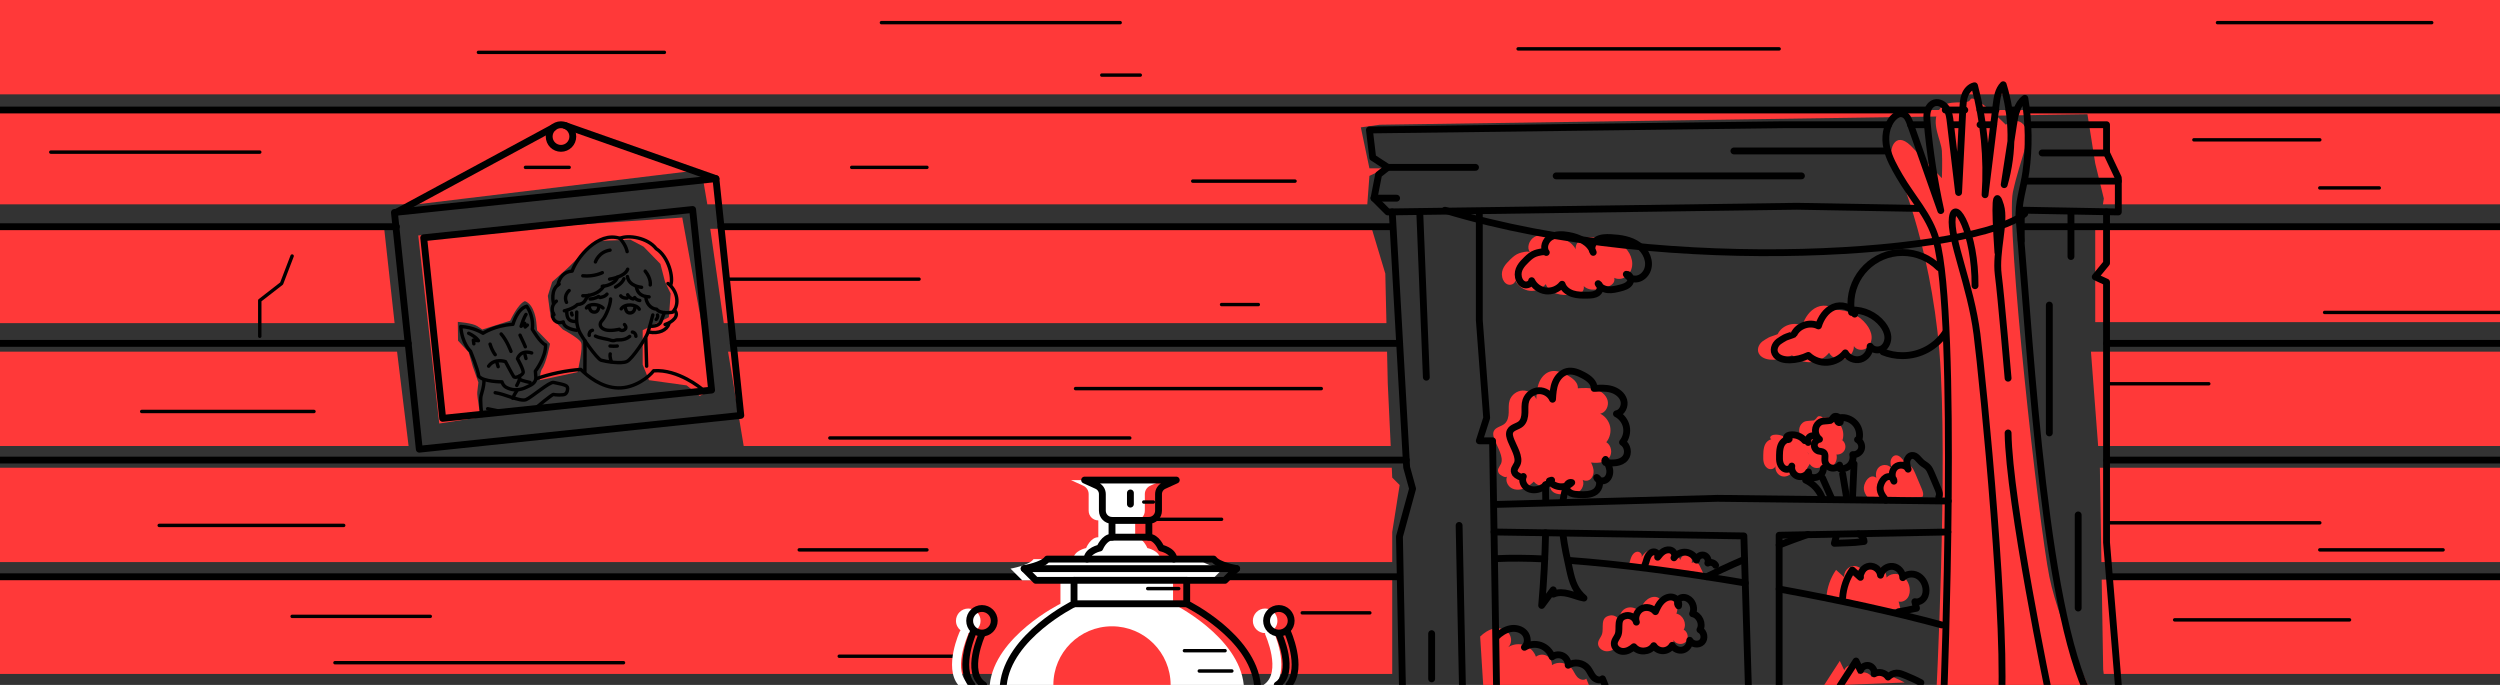 <?xml version="1.0" encoding="UTF-8"?>
<svg id="Layer_1" data-name="Layer 1" xmlns="http://www.w3.org/2000/svg" viewBox="0 0 730 200">
  <rect x="0" y="0" width="730" height="200" fill="#333333" stroke="none"/>
  <rect x="611.81" y="66.74" width="121.04" height="27.32" style="fill: #ff3939;"/>
  <path d="m557.88,42.49c-4.59-4.47-6.37,1.46-5.35,3.41,1.02,1.95,11.15,24.63,13.78,56.79,2.63,32.16-1.01,102.05-1.01,102.05l48.4,4.4s-12.25-25.75-15.29-40.74c-3.04-14.99-12.78-102.4-10.64-112.36,2.14-9.96,5.72-16.1,3.45-19.24s-5.52-.38-5.52-.38c0,0-9.38-9.38-10.34-7.37s-6.68-.75-9.18,3.07.66,8.8.85,11.96,0,7.95,0,7.95l-9.14-9.54Z" style="fill: #ff3939;"/>
  <g>
    <path d="m436.46,128.52c-.33-.86-.66-1.84-.25-2.67.57-1.16,2.18-1.29,3.15-2.13.9-.78,1.15-2.08,1.18-3.27s-.1-2.42.28-3.56c.53-1.59,2.09-2.78,3.77-2.85s3.34.96,4.01,2.5c.1-1.65.21-3.33.82-4.85.62-1.53,1.84-2.91,3.45-3.27,1.62-.36,3.27.34,4.73,1.12,1.55.82,3.24,2.09,3.14,3.84,1.68-.1,3.41-.2,5.03.26s3.16,1.59,3.63,3.21c.47,1.62-.48,3.65-2.14,3.94,1.45.73,2.55,2.15,2.89,3.74s-.08,3.33-1.11,4.59c1.5.92,1.9,3.23.8,4.59-1.3,1.61-3.74,1.54-5.8,1.31-.26-.23-.24-.7.03-.91.53.95,1.07,1.93,1.22,3.01.15,1.08-.16,2.29-1.05,2.92s-2.37.37-2.75-.65c1.39.88.95,3.21-.39,4.15s-3.12.91-4.76.84c-.79-.03-1.6-.07-2.32-.4s-1.34-1-1.35-1.79.78-1.56,1.54-1.32c-1.71,1.84-5.12,1.58-6.53-.5.22-.07.44-.14.65-.2-.93.96-1.94,1.87-3.16,2.4s-2.7.62-3.85-.06-1.81-2.21-1.25-3.42c-.33.71-2.1-.43-2.33-.77-.83-1.2.08-1.88.54-2.89.88-1.92-1.07-4.94-1.82-6.89Z" style="fill: #ff3939;"/>
    <path d="m470.12,179.71c1.28-.23,2.68.65,2.96,1.92-.52-1.43.15-3.18,1.47-3.91s3.16-.36,4.1.84c.48-1.07.98-2.16,1.79-3.01s1.99-1.44,3.15-1.23,2.12,1.43,1.81,2.56c-.62-.67-.26-1.88.56-2.29s1.84-.14,2.55.43c1.2.96,1.62,2.76.99,4.16,1.96.39,3.13,2.94,2.14,4.69,1.25.63,1.57,2.56.6,3.56-.98,1-2.92.72-3.57-.51.09,1.24-.77,2.48-1.96,2.82s-2.58-.25-3.16-1.34c-.54.94-1.59,1.56-2.67,1.58s-2.16-.56-2.73-1.48c-1.19,1.94-4.41,2.11-5.81.31-.92.82-2.11,1.46-3.34,1.36-1.04-.08-2.16-.86-2.35-1.94-.2-1.16.76-1.98,1.11-2.99.67-1.95-.72-4.97,2.37-5.52Z" style="fill: #ff3939;"/>
    <path d="m475.58,164.89c.34-.73.47-1.55.79-2.29s.94-1.45,1.75-1.5,1.6.89,1.17,1.57c.5-.66,1.03-1.32,1.75-1.75s1.64-.58,2.37-.19,1.12,1.42.65,2.11c.76-1.12,2.16-1.77,3.5-1.63s2.58,1.06,3.09,2.31c.12-.97,1.2-1.7,2.14-1.45s1.52,1.42,1.15,2.32c.76-.44,1.86-.13,2.28.65l1.33,2.74-21.97-2.89Z" style="fill: #ff3939;"/>
    <path d="m533.31,174.46c.19-2.87,1.17-5.69,2.82-8.05l2.38,2.14c-.18-1.54,1.06-3.11,2.61-3.27s3.1,1.09,3.25,2.64c.34-1.57,1.97-2.75,3.57-2.57s2.94,1.68,2.93,3.29c1.03-1.13,2.85-1.35,4.22-.67s2.27,2.12,2.51,3.63c.16,1.01.03,2.1-.55,2.94s-1.66,1.37-2.65,1.11c.16.64.31,1.28.47,1.92-1.75.35-3.5.71-5.25,1.06" style="fill: #ff3939;"/>
    <path d="m545.9,146.04c-1.35-1.83-2.23-3.12-1.24-5.17.37-.78.98-1.53,1.83-1.72s1.87.46,1.79,1.32c-.76-1.27-.69-3.07.39-4.07s3.14-.78,3.75.56c-.24-.77-.48-1.57-.36-2.36s.71-1.58,1.51-1.65c1.19-.1,1.9,1.24,2.79,2.03.54.48,1.23.79,1.75,1.31.53.53.83,1.24,1.13,1.93.63,1.49,1.26,2.98,1.89,4.46.33.77.65,1.66.25,2.4" style="fill: #ff3939;"/>
    <path d="m525.98,123.85c-1.03,1.28-.76,3.4.56,4.38-.79.1-1.46.81-1.52,1.6s.48,1.6,1.24,1.83c.5.15,1.1.09,1.5.44.6.52.31,1.48.35,2.27.05.97.74,1.88,1.67,2.18s2.02-.02,2.63-.78c.03.35.06.7.09,1.04,1.08.16,2.23-.24,2.97-1.05s1.04-1.99.78-3.05c1.07.13,2.18-.58,2.51-1.61s-.16-2.25-1.11-2.77c.12.06.24.11.36.17.48-1.52.2-3.27-.75-4.55s-2.53-2.08-4.12-2.07c-.52,0-1.12.14-1.34.62s.41,1.14.78.78c.28-.83-.49-1.83-1.37-1.76-.71.05-.68.62-1.12.92-.7.48-.02.24-1.01.37-1.2.15-2.19-.07-3.08,1.03Z" style="fill: #ff3939;"/>
    <path d="m522.25,128.62c-1.01-1.24-2.68-1.89-4.26-1.66-.45.07-.95.26-1.08.7s.54.91.78.53c-.58.04-1.15.28-1.59.67-1.08.96-1.2,2.59-1.23,4.04-.02.78-.04,1.58.19,2.33s.75,1.46,1.49,1.7,1.7-.13,1.91-.88c-.24,1.22.52,2.56,1.69,2.97s2.61-.16,3.18-1.26c.06.44.12.88.18,1.31.84.48,1.94.48,2.79,0s1.4-1.43,1.4-2.4l1.46-2.32-1.93-3.39-1.55-3.99-3.45,1.66" style="fill: #ff3939;"/>
    <path d="m523.25,129.16c-.25-.63.02-1.42.61-1.76s1.41-.19,1.84.33" style="fill: #ff3939;"/>
    <path d="m532.55,200.2c1.56-2.41,3.11-4.81,4.67-7.22.44.92.88,1.83,1.32,2.75.29-1.01,1.45-1.68,2.47-1.42s1.73,1.39,1.51,2.42c1.3-.82,3.23-.38,4.05.93.66-.66,1.54-1.13,2.47-1.16.84-.03,1.65.31,2.43.63,1.59.67,3.18,1.34,4.69,2.17" style="fill: #ff3939;"/>
    <path d="m463.98,200.08c-.26-.64-.52-1.27-.78-1.91-.76.67-2,.23-2.67-.52s-1.01-1.75-1.64-2.54c-1.32-1.65-3.95-2.07-5.72-.9.06-1.1-.57-2.22-1.55-2.73s-2.25-.4-3.13.28c-.54-1.55-1.82-2.82-3.37-3.36s-3.34-.32-4.72.57c1.15-1.04,1.07-3.03.05-4.2s-2.75-1.53-4.27-1.21-2.85,1.24-3.97,2.31l.88,14.13,30.91.08Z" style="fill: #ff3939;"/>
    <path d="m438.63,80.91c.2.93.76,1.84,1.66,2.16s2.07-.21,2.2-1.15c.76,1.61,2.39,2.78,4.16,2.99s3.62-.55,4.73-1.95c.44,1.37,1.72,2.34,3.09,2.78s2.84.43,4.28.41c1.05-.01,2.19-.05,3.02-.69s1.04-2.14.13-2.67c.51,1.06,1.71,1.66,2.88,1.77s2.35-.18,3.49-.47c1.08-.27,2.26-.61,2.88-1.54s.1-2.56-1.02-2.5c.65,1.08,2.05,1.59,3.28,1.33s2.26-1.2,2.78-2.34c1.18-2.58-.22-5.78-2.52-7.45-2.3-1.67-5.25-2.11-8.09-2.25-1.41-.07-2.91-.05-4.1.7s-1.86,2.49-1.01,3.62c-.92-2.96-4.24-4.44-7.3-4.97-1.73-.3-3.62-.38-5.14.51-1.51.9-2.34,3.1-1.26,4.49-.42-.55-2.65.07-3.15.25-1.05.38-1.77,1.01-2.55,1.76-1.47,1.42-2.9,2.98-2.43,5.21Z" style="fill: #ff3939;"/>
    <path d="m513.87,103.67c.94,1.11,2.54,1.41,4,1.38,1.87-.04,3.73-.49,5.41-1.31,1.47,1.4,3.54,2.15,5.57,2.01s3.98-1.16,5.24-2.75c.82,1.5,2.73,2.32,4.38,1.88s2.9-2.09,2.87-3.81c.71,1.14,2.42,1.38,3.56.68,1.14-.7,1.7-2.13,1.61-3.47s-.74-2.58-1.57-3.63c-2.12-2.67-5.52-4.25-8.92-4.16.27.4.54.79.81,1.19-.97-2.21-3.99-2.98-6.2-2.03s-3.67,3.18-4.38,5.48c-2.5-1.31-5.97-.13-7.16,2.43-.04.08-2.29.79-2.58.96-.58.35-1.35.75-1.88,1.17-1.19.92-1.85,2.67-.75,3.98Z" style="fill: #ff3939;"/>
    <path d="m122.13,68.78l6.13,54.89,12.09-1.85s-1.12-6.19-.99-7.28.33-2.88.33-2.88l-1.67-4.75-1.16-4.06-3.12-3.39-.06-5.47s4.34.31,5.74,1.27l1.4.96,8.15-2.57s2.29-5.01,4.32-5.72c2.86.99,3.31,6.06,3.31,6.06l.24,2.48,3.77,3.91s-1.02,5.55-2.43,7.49c-.57,1.3-.57,3.15-.57,3.15l11.04-2.36s1.72-7.33,1.02-8.67c-.7-1.34-5.3-3.77-5.3-3.77l-3.57-3.59-.83-6.26,1.27-4.06,4.51-4.03,8.11-7.91,10.23-.38,3.84,2.04,4.91,5.04,1.36,5.24,1.64,3.41-.53,6.9-7.64,3.8v10.05l1.84,4.54,10.99,1.52,3.83,3.08,4.02-2.17-9.13-49.92-77.11,5.23Z" style="fill: #ff3939;"/>
    <rect x="-11.66" width="744.51" height="27.55" style="fill: #ff3939;"/>
    <g>
      <polygon points="613.15 136.58 613.17 136.9 613.61 164.13 732.85 164.13 732.85 136.58 613.15 136.58" style="fill: #ff3939;"/>
      <polygon points="406.53 155.34 408.7 141.63 406.53 139.46 406.4 136.58 -11.66 136.58 -11.66 164.13 406.53 164.13 406.53 155.34" style="fill: #ff3939;"/>
    </g>
    <polygon points="610.56 102.69 612.66 130.24 732.85 130.24 732.85 102.69 610.56 102.69" style="fill: #ff3939;"/>
    <g>
      <rect x="-11.66" y="169.24" width="418.19" height="27.55" style="fill: #ff3939;"/>
      <polygon points="613.7 169.24 614.13 195.55 614.29 196.79 732.85 196.79 732.85 169.24 613.7 169.24" style="fill: #ff3939;"/>
    </g>
    <polygon points="-11.66 32.12 -11.66 59.67 121.72 59.67 204.82 49.6 206.54 59.67 399.25 59.67 399.87 51.36 404.51 49.16 399.87 49.16 397.36 37.19 402.91 36.42 609.53 33.36 611.81 47.72 614.32 57.98 614.05 59.67 732.85 59.67 732.85 32.12 -11.66 32.12" style="fill: #ff3939;"/>
    <g>
      <polygon points="112.19 66.81 -11.66 66.81 -11.66 94.36 115.22 94.36 112.19 66.81" style="fill: #ff3939;"/>
      <polygon points="400.57 66.81 207.4 66.81 211.34 94.36 404.84 94.36 404.51 79.89 400.57 66.81" style="fill: #ff3939;"/>
    </g>
    <g>
      <polygon points="217.16 130.24 406.09 130.24 405.23 112.06 405.02 102.69 212.59 102.69 217.16 130.24" style="fill: #ff3939;"/>
      <polygon points="115.94 102.69 -11.66 102.69 -11.66 130.24 119.31 130.24 115.94 102.69" style="fill: #ff3939;"/>
    </g>
    <polyline points="551.48 36.42 520.85 36.42 399.87 37.95 400.83 46 405.23 48.87 402.55 50.98 401.21 57.87 405.23 61.89 524.68 60.23 560.19 60.86" style="fill: none; stroke: #000; stroke-linecap: round; stroke-linejoin: round; stroke-width: 2px;"/>
    <line x1="562.36" y1="36.42" x2="557.88" y2="36.42" style="fill: none; stroke: #000; stroke-linecap: round; stroke-linejoin: round; stroke-width: 2px;"/>
    <line x1="572.45" y1="36.42" x2="570" y2="36.42" style="fill: none; stroke: #000; stroke-linecap: round; stroke-linejoin: round; stroke-width: 2px;"/>
    <line x1="582.16" y1="36.42" x2="578.17" y2="36.42" style="fill: none; stroke: #000; stroke-linecap: round; stroke-linejoin: round; stroke-width: 2px;"/>
    <polyline points="589.81 61.36 618.55 61.89 618.55 51.93 615.11 44.66 615.11 36.42 592.11 36.42" style="fill: none; stroke: #000; stroke-linecap: round; stroke-linejoin: round; stroke-width: 2px;"/>
    <line x1="405.23" y1="48.87" x2="430.85" y2="48.87" style="fill: none; stroke: #000; stroke-linecap: round; stroke-linejoin: round; stroke-width: 2px;"/>
    <line x1="401.21" y1="57.87" x2="407.81" y2="57.87" style="fill: none; stroke: #000; stroke-linecap: round; stroke-linejoin: round; stroke-width: 2px;"/>
    <line x1="454.4" y1="51.36" x2="526.02" y2="51.36" style="fill: none; stroke: #000; stroke-linecap: round; stroke-linejoin: round; stroke-width: 2px;"/>
    <line x1="506.3" y1="44.08" x2="551.17" y2="44.08" style="fill: none; stroke: #000; stroke-linecap: round; stroke-linejoin: round; stroke-width: 2px;"/>
    <line x1="615.11" y1="44.66" x2="596.3" y2="44.66" style="fill: none; stroke: #000; stroke-linecap: round; stroke-linejoin: round; stroke-width: 2px;"/>
    <line x1="618.55" y1="52.89" x2="591.21" y2="52.89" style="fill: none; stroke: #000; stroke-linecap: round; stroke-linejoin: round; stroke-width: 2px;"/>
    <polyline points="406.53 61.89 410.74 136.44 412.47 142.7 408.64 156.68 409.5 200" style="fill: none; stroke: #000; stroke-linecap: round; stroke-linejoin: round; stroke-width: 2px;"/>
    <polyline points="431.96 61.89 431.96 93.49 434.11 122.02 431.96 128.72 435.83 128.72 436.98 200" style="fill: none; stroke: #000; stroke-linecap: round; stroke-linejoin: round; stroke-width: 2px;"/>
    <line x1="590.21" y1="61.39" x2="590.21" y2="70.32" style="fill: none; stroke: #000; stroke-linecap: round; stroke-linejoin: round; stroke-width: 2px;"/>
    <polyline points="615.11 61.89 615.11 76.83 611.81 80.85 615.11 82.38 615.11 158.4 618.55 200" style="fill: none; stroke: #000; stroke-linecap: round; stroke-linejoin: round; stroke-width: 2px;"/>
    <line x1="414.57" y1="61.89" x2="416.49" y2="110.15" style="fill: none; stroke: #000; stroke-linecap: round; stroke-linejoin: round; stroke-width: 2px;"/>
    <line x1="427.02" y1="200" x2="426.06" y2="153.42" style="fill: none; stroke: #000; stroke-linecap: round; stroke-linejoin: round; stroke-width: 2px;"/>
    <line x1="418.04" y1="198.23" x2="418.04" y2="185.02" style="fill: none; stroke: #000; stroke-linecap: round; stroke-linejoin: round; stroke-width: 2px;"/>
    <line x1="598.4" y1="89.08" x2="598.4" y2="126.42" style="fill: none; stroke: #000; stroke-linecap: round; stroke-linejoin: round; stroke-width: 2px;"/>
    <line x1="604.72" y1="61.89" x2="604.72" y2="74.91" style="fill: none; stroke: #000; stroke-linecap: round; stroke-linejoin: round; stroke-width: 2px;"/>
    <line x1="606.83" y1="150.36" x2="606.83" y2="177.55" style="fill: none; stroke: #000; stroke-linecap: round; stroke-linejoin: round; stroke-width: 2px;"/>
    <polyline points="568.88 146.3 501.51 145.51 436.98 147.29" style="fill: none; stroke: #000; stroke-linecap: round; stroke-linejoin: round; stroke-width: 2px;"/>
    <polyline points="436.26 155.34 509.21 156.49 510.51 200" style="fill: none; stroke: #000; stroke-linecap: round; stroke-linejoin: round; stroke-width: 2px;"/>
    <polyline points="519.51 200 519.51 156.29 568.78 155.34" style="fill: none; stroke: #000; stroke-linecap: round; stroke-linejoin: round; stroke-width: 2px;"/>
    <path d="m568.02,97.19c-2.71,4.02-7.3,6.66-12.51,6.66-2,0-3.92-.39-5.66-1.1" style="fill: none; stroke: #000; stroke-linecap: round; stroke-linejoin: round; stroke-width: 2px;"/>
    <path d="m540.65,91.23c-.13-.79-.2-1.61-.2-2.44,0-8.32,6.74-15.06,15.06-15.06,4.16,0,7.93,1.69,10.65,4.41" style="fill: none; stroke: #000; stroke-linecap: round; stroke-linejoin: round; stroke-width: 2px;"/>
    <path d="m441.2,128.56c-.33-.86-.66-1.84-.25-2.67.57-1.16,2.18-1.29,3.15-2.13.9-.78,1.15-2.08,1.18-3.27s-.1-2.42.28-3.56c.53-1.59,2.09-2.78,3.77-2.85s3.34.96,4.01,2.5c.1-1.65.21-3.33.82-4.85s1.84-2.91,3.45-3.27c1.62-.36,3.27.34,4.73,1.12,1.55.82,3.24,2.09,3.14,3.84,1.68-.1,3.41-.2,5.03.26s3.16,1.59,3.63,3.21c.47,1.62-.48,3.65-2.14,3.94,1.45.73,2.55,2.15,2.89,3.74s-.08,3.33-1.11,4.59c1.5.92,1.9,3.23.8,4.59-1.3,1.61-3.74,1.54-5.8,1.31-.26-.23-.24-.7.03-.91.53.95,1.07,1.93,1.22,3.01s-.16,2.29-1.05,2.92-2.37.37-2.75-.65c1.39.88.95,3.21-.39,4.15s-3.12.91-4.76.84c-.79-.03-1.6-.07-2.32-.4s-1.34-1-1.35-1.79.78-1.56,1.54-1.32c-1.71,1.84-5.12,1.58-6.53-.5.22-.07.44-.14.65-.2-.93.96-1.94,1.87-3.16,2.4s-2.7.62-3.85-.06c-1.15-.67-1.81-2.21-1.25-3.42-.33.71-2.1-.43-2.33-.77-.83-1.2.08-1.88.54-2.89.88-1.92-1.07-4.94-1.82-6.89Z" style="fill: none; stroke: #000; stroke-linecap: round; stroke-linejoin: round; stroke-width: 2px;"/>
    <path d="m456.3,146.75c.18-1.35.46-2.69.87-4.01" style="fill: none; stroke: #000; stroke-linecap: round; stroke-linejoin: round; stroke-width: 2px;"/>
    <path d="m451.31,155.58c-.14,7.08-.53,14.16-1.14,21.21,1.12-1.52,2.24-3.04,3.36-4.56l.04,1.26c1.4-.64,3.03-.49,4.52-.11s2.92,1,4.43,1.26c-1.1-.93-2.02-2.09-2.66-3.38-.79-1.57-1.18-3.29-1.56-5-.75-3.36-1.5-6.79-1.92-10.22" style="fill: none; stroke: #000; stroke-linecap: round; stroke-linejoin: round; stroke-width: 2px;"/>
    <path d="m451.28,141.53c.04,1.62.06,3.25.08,4.87" style="fill: none; stroke: #000; stroke-linecap: round; stroke-linejoin: round; stroke-width: 2px;"/>
    <path d="m519.51,171.99c17.42,3.19,34.21,6.89,47.46,10.49" style="fill: none; stroke: #000; stroke-linecap: round; stroke-linejoin: round; stroke-width: 2px;"/>
    <path d="m458,163.63c15.13,1.09,33.42,3.52,51.62,6.61" style="fill: none; stroke: #000; stroke-linecap: round; stroke-linejoin: round; stroke-width: 2px;"/>
    <path d="m436.98,163.12c4.06-.2,8.82-.16,14.08.09" style="fill: none; stroke: #000; stroke-linecap: round; stroke-linejoin: round; stroke-width: 2px;"/>
    <path d="m519.51,159.16c2.65-1.03,5.46-2.08,8.4-3.12" style="fill: none; stroke: #000; stroke-linecap: round; stroke-linejoin: round; stroke-width: 2px;"/>
    <path d="m498.34,168.41c2.1-1.06,5.96-2.9,11.08-5.11" style="fill: none; stroke: #000; stroke-linecap: round; stroke-linejoin: round; stroke-width: 2px;"/>
    <path d="m474.86,179.75c1.28-.23,2.68.65,2.96,1.92-.52-1.43.15-3.18,1.47-3.91s3.16-.36,4.1.84c.48-1.07.98-2.16,1.79-3.01s1.99-1.44,3.15-1.23,2.12,1.43,1.81,2.56c-.62-.67-.26-1.88.56-2.29s1.84-.14,2.55.43c1.2.96,1.62,2.76.99,4.16,1.96.39,3.13,2.94,2.14,4.69,1.25.63,1.57,2.56.6,3.56-.98,1-2.92.72-3.57-.51.09,1.24-.77,2.48-1.96,2.82s-2.58-.25-3.16-1.34c-.54.94-1.59,1.56-2.67,1.58s-2.16-.56-2.73-1.48c-1.19,1.94-4.41,2.11-5.81.31-.92.82-2.11,1.46-3.34,1.36-1.04-.08-2.16-.86-2.35-1.94-.2-1.16.76-1.98,1.11-2.99.67-1.95-.72-4.97,2.37-5.52Z" style="fill: none; stroke: #000; stroke-linecap: round; stroke-linejoin: round; stroke-width: 2px;"/>
    <path d="m480.32,164.93c.34-.73.47-1.55.79-2.29s.94-1.45,1.75-1.5,1.6.89,1.17,1.57c.5-.66,1.03-1.32,1.75-1.75s1.64-.58,2.37-.19,1.12,1.42.65,2.11c.76-1.12,2.16-1.77,3.5-1.63s2.58,1.06,3.09,2.31c.12-.97,1.2-1.7,2.14-1.45s1.52,1.42,1.15,2.32c.76-.44,1.86-.13,2.28.65" style="fill: none; stroke: #000; stroke-linecap: round; stroke-linejoin: round; stroke-width: 2px;"/>
    <path d="m538.05,174.5c.19-2.87,1.17-5.69,2.82-8.05l2.38,2.14c-.18-1.54,1.06-3.11,2.61-3.27s3.1,1.09,3.25,2.64c.34-1.57,1.97-2.75,3.57-2.57s2.94,1.68,2.93,3.29c1.03-1.13,2.85-1.35,4.22-.67s2.27,2.12,2.51,3.63c.16,1.01.03,2.1-.55,2.94s-1.66,1.37-2.65,1.11c.16.64.31,1.28.47,1.92-1.75.35-3.5.71-5.25,1.06" style="fill: none; stroke: #000; stroke-linecap: round; stroke-linejoin: round; stroke-width: 2px;"/>
    <path d="m550.65,146.08c-1.35-1.83-2.23-3.12-1.24-5.17.37-.78.98-1.53,1.83-1.72s1.87.46,1.79,1.32c-.76-1.27-.69-3.07.39-4.07s3.14-.78,3.75.56c-.24-.77-.48-1.57-.36-2.36s.71-1.58,1.51-1.65c1.19-.1,1.9,1.24,2.79,2.03.54.48,1.23.79,1.75,1.31.53.53.83,1.24,1.13,1.93.63,1.49,1.26,2.98,1.89,4.46.33.77.65,1.66.25,2.4" style="fill: none; stroke: #000; stroke-linecap: round; stroke-linejoin: round; stroke-width: 2px;"/>
    <path d="m530.73,123.89c-1.03,1.28-.76,3.4.56,4.38-.79.1-1.46.81-1.52,1.6s.48,1.6,1.24,1.83c.5.15,1.1.09,1.5.44.6.52.31,1.48.35,2.27.05.97.74,1.88,1.67,2.18s2.02-.02,2.63-.78c.03.35.06.7.09,1.04,1.08.16,2.23-.24,2.97-1.05.74-.81,1.04-1.99.78-3.05,1.07.13,2.18-.58,2.51-1.61s-.16-2.25-1.11-2.77c.12.06.24.11.36.17.48-1.52.2-3.27-.75-4.55s-2.53-2.08-4.12-2.07c-.52,0-1.12.14-1.34.62s.41,1.14.78.78c.28-.83-.49-1.83-1.37-1.76-.71.05-.68.62-1.12.92-.7.48-.02.24-1.01.37-1.2.15-2.19-.07-3.08,1.03Z" style="fill: none; stroke: #000; stroke-linecap: round; stroke-linejoin: round; stroke-width: 2px;"/>
    <path d="m526.99,128.66c-1.01-1.24-2.68-1.89-4.26-1.66-.45.07-.95.26-1.08.7s.54.91.78.53c-.58.04-1.15.28-1.59.67-1.08.96-1.2,2.59-1.23,4.04-.02.78-.04,1.58.19,2.33s.75,1.46,1.49,1.7,1.7-.13,1.91-.88c-.24,1.22.52,2.56,1.69,2.97s2.61-.16,3.18-1.26c.06.44.12.88.18,1.31.84.48,1.94.48,2.79,0s1.4-1.43,1.4-2.4" style="fill: none; stroke: #000; stroke-linecap: round; stroke-linejoin: round; stroke-width: 2px;"/>
    <path d="m527.99,129.2c-.25-.63.02-1.42.61-1.76s1.41-.19,1.84.33" style="fill: none; stroke: #000; stroke-linecap: round; stroke-linejoin: round; stroke-width: 2px;"/>
    <path d="m527.24,140.18c2.38,1.08,4.25,3.21,5.01,5.71" style="fill: none; stroke: #000; stroke-linecap: round; stroke-linejoin: round; stroke-width: 2px;"/>
    <path d="m532.19,139.6c.85,1.92,1.7,3.83,2.55,5.75" style="fill: none; stroke: #000; stroke-linecap: round; stroke-linejoin: round; stroke-width: 2px;"/>
    <path d="m541.38,135.42c-.15,3.28-.29,6.55-.44,9.83" style="fill: none; stroke: #000; stroke-linecap: round; stroke-linejoin: round; stroke-width: 2px;"/>
    <path d="m538.05,138.37c.36,2.17.73,4.35,1.09,6.52" style="fill: none; stroke: #000; stroke-linecap: round; stroke-linejoin: round; stroke-width: 2px;"/>
    <path d="m536.32,156.1c-.23.85-.45,1.7-.68,2.55l2.06-.08c.63-.02,1.26-.05,1.88-.07.71-.03,1.42-.05,2.13-.11.32-.03.65-.06.97-.1.54-.06,1.09-.12,1.63-.18-.07-.97-.72-1.87-1.62-2.24" style="fill: none; stroke: #000; stroke-linecap: round; stroke-linejoin: round; stroke-width: 2px;"/>
    <path d="m537.29,200.24c1.56-2.41,3.11-4.81,4.67-7.22l1.32,2.75c.29-1.01,1.45-1.68,2.47-1.42s1.73,1.39,1.51,2.42c1.3-.82,3.23-.38,4.05.93.66-.66,1.54-1.13,2.47-1.16.84-.03,1.65.31,2.43.63,1.59.67,3.18,1.34,4.69,2.17" style="fill: none; stroke: #000; stroke-linecap: round; stroke-linejoin: round; stroke-width: 2px;"/>
    <path d="m436.94,185.91c1.13-1.07,2.46-1.98,3.97-2.31s3.24.05,4.27,1.21,1.1,3.15-.05,4.2c1.38-.89,3.17-1.1,4.72-.57s2.83,1.81,3.37,3.36c.87-.68,2.15-.79,3.13-.28s1.61,1.62,1.55,2.73c1.77-1.17,4.39-.75,5.72.9.63.79.97,1.78,1.64,2.54s1.91,1.19,2.67.52c.26.64.52,1.27.78,1.91" style="fill: none; stroke: #000; stroke-linecap: round; stroke-linejoin: round; stroke-width: 2px;"/>
    <path d="m443.38,80.95c.2.93.76,1.84,1.66,2.16s2.07-.21,2.2-1.15c.76,1.61,2.39,2.78,4.16,2.99s3.62-.55,4.73-1.95c.44,1.37,1.72,2.34,3.09,2.78s2.84.43,4.28.41c1.05-.01,2.19-.05,3.02-.69s1.04-2.14.13-2.67c.51,1.06,1.71,1.66,2.88,1.77s2.35-.18,3.49-.47c1.08-.27,2.26-.61,2.88-1.54.62-.93.1-2.56-1.02-2.5.65,1.08,2.05,1.59,3.28,1.33s2.26-1.2,2.78-2.34c1.18-2.58-.22-5.78-2.52-7.45-2.3-1.67-5.25-2.11-8.09-2.25-1.41-.07-2.91-.05-4.1.7s-1.86,2.49-1.01,3.62c-.92-2.96-4.24-4.44-7.3-4.97-1.73-.3-3.62-.38-5.14.51s-2.34,3.1-1.26,4.49c-.42-.55-2.65.07-3.15.25-1.05.38-1.77,1.01-2.55,1.76-1.47,1.42-2.9,2.98-2.43,5.21Z" style="fill: none; stroke: #000; stroke-linecap: round; stroke-linejoin: round; stroke-width: 2px;"/>
    <path d="m518.61,103.71c.94,1.11,2.54,1.41,4,1.38,1.87-.04,3.73-.49,5.41-1.31,1.47,1.4,3.54,2.15,5.57,2.01s3.98-1.16,5.24-2.75c.82,1.5,2.73,2.32,4.38,1.88s2.9-2.09,2.87-3.81c.71,1.14,2.42,1.38,3.56.68s1.7-2.13,1.61-3.47-.74-2.58-1.57-3.63c-2.12-2.67-5.52-4.25-8.92-4.16.27.4.54.79.81,1.19-.97-2.21-3.99-2.98-6.2-2.03s-3.67,3.18-4.38,5.48c-2.5-1.31-5.97-.13-7.16,2.43-.04.08-2.29.79-2.58.96-.58.35-1.35.75-1.88,1.17-1.19.92-1.85,2.67-.75,3.98Z" style="fill: none; stroke: #000; stroke-linecap: round; stroke-linejoin: round; stroke-width: 2px;"/>
    <path d="m421.94,61.39c66.13,20.03,155.74,12.37,169.28,1.01" style="fill: none; stroke: #000; stroke-linecap: round; stroke-linejoin: round; stroke-width: 2px;"/>
    <path d="m567.6,202.83s4.21-109.72-2.27-132.92c-1.91-6.84-7.12-12.3-10.67-18.45-1.52-2.63-3.06-5.31-3.71-8.28-.65-2.97-.27-6.32,1.72-8.62.74-.85,1.84-1.57,2.93-1.28,1.2.32,1.77,1.64,2.18,2.81,2.98,8.47,5.96,16.94,8.93,25.4-1.88-8.51-3.21-17.15-3.98-25.83-.1-1.09-.18-2.21.1-3.27.29-1.06,1.03-2.06,2.08-2.36,1.34-.38,2.77.49,3.5,1.67s.91,2.61,1.07,3.99c.81,6.84,1.62,13.68,2.43,20.52.41-8.2.83-16.4,1.24-24.59.07-1.33.14-2.69.63-3.93.49-1.24,1.48-2.36,2.78-2.65,2.76,10.34,3.81,21.14,3.08,31.82,1.08-8.77,2.16-17.55,3.24-26.32.26-2.08.59-4.31,2.06-5.8,2.92,9.42,3.02,19.7.29,29.18.91-5.87,1.81-11.73,2.72-17.6.43-2.81,1.03-5.91,3.31-7.61,1.18,7.09,1.28,14.37.3,21.49-.64,4.63-2.37,9.22-1.96,13.88,3.47,39.16,7.45,118.82,22.22,142.57" style="fill: none; stroke: #000; stroke-linecap: round; stroke-linejoin: round; stroke-width: 2px;"/>
    <path d="m576.71,83.43c.1-15.33-5.89-25.89-6.64-19.82-.76,6.07,5.38,19.71,7.2,33.93s9.14,88.81,6.92,110.45" style="fill: none; stroke: #000; stroke-linecap: round; stroke-linejoin: round; stroke-width: 2px;"/>
    <path d="m583.39,73.73c-1.05-15.48-.63-18.45.79-13.66s-1.54,13.5-.69,20.11c.86,6.61,2.87,30.26,2.87,30.26" style="fill: none; stroke: #000; stroke-linecap: round; stroke-linejoin: round; stroke-width: 2px;"/>
    <path d="m586.36,126.42c.26,20.08,12.04,76.66,12.04,76.66" style="fill: none; stroke: #000; stroke-linecap: round; stroke-linejoin: round; stroke-width: 2px;"/>
    <g>
      <line x1="592.38" y1="32.12" x2="730" y2="32.12" style="fill: none; stroke: #000; stroke-linecap: round; stroke-linejoin: round; stroke-width: 2px;"/>
      <line x1="586.62" y1="32.12" x2="588.9" y2="32.12" style="fill: none; stroke: #000; stroke-linecap: round; stroke-linejoin: round; stroke-width: 2px;"/>
      <line x1="578.17" y1="32.12" x2="582.81" y2="32.12" style="fill: none; stroke: #000; stroke-linecap: round; stroke-linejoin: round; stroke-width: 2px;"/>
      <line x1="568.02" y1="32.12" x2="573.72" y2="32.12" style="fill: none; stroke: #000; stroke-linecap: round; stroke-linejoin: round; stroke-width: 2px;"/>
      <line y1="32.12" x2="562.36" y2="32.12" style="fill: none; stroke: #000; stroke-linecap: round; stroke-linejoin: round; stroke-width: 2px;"/>
      <line x1="590.21" y1="66.19" x2="730" y2="66.19" style="fill: none; stroke: #000; stroke-linecap: round; stroke-linejoin: round; stroke-width: 2px;"/>
      <line x1="210.54" y1="66.19" x2="406.53" y2="66.19" style="fill: none; stroke: #000; stroke-linecap: round; stroke-linejoin: round; stroke-width: 2px;"/>
      <line y1="66.19" x2="115.76" y2="66.19" style="fill: none; stroke: #000; stroke-linecap: round; stroke-linejoin: round; stroke-width: 2px;"/>
      <line x1="615.18" y1="100.27" x2="730" y2="100.27" style="fill: none; stroke: #000; stroke-linecap: round; stroke-linejoin: round; stroke-width: 2px;"/>
      <line x1="214.12" y1="100.27" x2="408.7" y2="100.27" style="fill: none; stroke: #000; stroke-linecap: round; stroke-linejoin: round; stroke-width: 2px;"/>
      <line y1="100.27" x2="119.2" y2="100.27" style="fill: none; stroke: #000; stroke-linecap: round; stroke-linejoin: round; stroke-width: 2px;"/>
      <line x1="615.18" y1="134.34" x2="730" y2="134.34" style="fill: none; stroke: #000; stroke-linecap: round; stroke-linejoin: round; stroke-width: 2px;"/>
      <line y1="134.34" x2="410.63" y2="134.34" style="fill: none; stroke: #000; stroke-linecap: round; stroke-linejoin: round; stroke-width: 2px;"/>
      <line x1="615.94" y1="168.41" x2="730" y2="168.41" style="fill: none; stroke: #000; stroke-linecap: round; stroke-linejoin: round; stroke-width: 2px;"/>
      <line x1="359.06" y1="168.41" x2="408.7" y2="168.41" style="fill: none; stroke: #000; stroke-linecap: round; stroke-linejoin: round; stroke-width: 2px;"/>
      <line y1="168.41" x2="301.11" y2="168.41" style="fill: none; stroke: #000; stroke-linecap: round; stroke-linejoin: round; stroke-width: 2px;"/>
    </g>
    <rect x="118.55" y="56.91" width="94.4" height="69.51" transform="translate(-8.68 17.83) rotate(-6)" style="fill: none; stroke: #000; stroke-linecap: round; stroke-linejoin: round; stroke-width: 2px;"/>
    <rect x="126.28" y="65.15" width="78.96" height="53.03" transform="translate(-8.68 17.83) rotate(-6)" style="fill: none; stroke: #000; stroke-linecap: round; stroke-linejoin: round; stroke-width: 2px;"/>
    <circle cx="163.81" cy="39.87" r="3.45" style="fill: none; stroke: #000; stroke-linecap: round; stroke-linejoin: round; stroke-width: 2px;"/>
    <line x1="161.59" y1="37.23" x2="115.76" y2="61.98" style="fill: none; stroke: #000; stroke-linecap: round; stroke-linejoin: round; stroke-width: 2px;"/>
    <line x1="165.11" y1="36.68" x2="209.07" y2="52.17" style="fill: none; stroke: #000; stroke-linecap: round; stroke-linejoin: round; stroke-width: 2px;"/>
    <g>
      <path d="m168.41,91.11c-.17,3.34.17,4.08.62,5.42s5.3,8.3,6.51,8.66,5.92,1.15,7.52.36,5.52-6.75,6.04-8.23,1.52-5.35,1.52-5.35" style="fill: none; stroke: #000; stroke-linecap: round; stroke-linejoin: round;"/>
      <path d="m171.24,89.93c.79-1.48,3.67-1.17,4.84,0" style="fill: none; stroke: #000; stroke-linecap: round; stroke-linejoin: round;"/>
      <path d="m172.04,89.43c.16,1.36.89,1.82,1.79,1.68s1.04-1.48,1.04-1.48" style="fill: none; stroke: #000; stroke-linecap: round; stroke-linejoin: round;"/>
      <path d="m186.66,90.28c-.79-1.48-4.17-1.76-5.26-.1" style="fill: none; stroke: #000; stroke-linecap: round; stroke-linejoin: round;"/>
      <path d="m185.44,89.68c-.16,1.36-.89,1.82-1.79,1.68s-1.04-1.48-1.04-1.48" style="fill: none; stroke: #000; stroke-linecap: round; stroke-linejoin: round;"/>
      <path d="m178.29,87.3c-.02,1.74-1.44,5.21-2.48,6.29s-.52,2.21.93,2.7,4.12-.14,4.12-.14c.68.89,2.77-.05,1.49-1.38" style="fill: none; stroke: #000; stroke-linecap: round; stroke-linejoin: round;"/>
      <path d="m172.99,96.44c-.66.13-1.05.82-.93,1.49" style="fill: none; stroke: #000; stroke-linecap: round; stroke-linejoin: round;"/>
      <path d="m173.87,98.13c1.06.6,3.75.93,4.19,1.13s1.23.32,1.71.07,2.45.33,4.1-1.1" style="fill: none; stroke: #000; stroke-linecap: round; stroke-linejoin: round;"/>
      <path d="m178.18,103.35c-.21.8.32,2.27.32,2.27" style="fill: none; stroke: #000; stroke-linecap: round; stroke-linejoin: round;"/>
      <path d="m184.65,96.97c.68.06,1.05.72,1.03,1.22" style="fill: none; stroke: #000; stroke-linecap: round; stroke-linejoin: round;"/>
      <path d="m183.28,78.61c-.84,2.31-5.28,2.9-5.28,2.9" style="fill: none; stroke: #000; stroke-linecap: round; stroke-linejoin: round;"/>
      <path d="m180.28,80.94c-.3,1.36-2.45,2.56-4.42,2.66" style="fill: none; stroke: #000; stroke-linecap: round; stroke-linejoin: round;"/>
      <path d="m176.26,83.6c-1.34,2.17-4.19,2.88-6.08,2.76" style="fill: none; stroke: #000; stroke-linecap: round; stroke-linejoin: round;"/>
      <path d="m171.89,86.26c-1.13,1.13-.93,2.51-3.29,2.67-1.31,1.33-3.81,1.83-3.81,1.83" style="fill: none; stroke: #000; stroke-linecap: round; stroke-linejoin: round;"/>
      <path d="m166.19,84.84c-1.79,1.66-.77,3.44-.77,3.44" style="fill: none; stroke: #000; stroke-linecap: round; stroke-linejoin: round;"/>
      <path d="m163.26,82.97c-2.64,1.56-1.66,5.54-1.66,5.54" style="fill: none; stroke: #000; stroke-linecap: round; stroke-linejoin: round;"/>
      <path d="m162.45,87.94c-1.5,1.19-1.43,2.89-.69,3.95" style="fill: none; stroke: #000; stroke-linecap: round; stroke-linejoin: round;"/>
      <path d="m161.56,91.57c-.67,1.36.81,3.24,2.91,2.43.21,2.08,3.89,2.44,3.89,2.44" style="fill: none; stroke: #000; stroke-linecap: round; stroke-linejoin: round;"/>
      <path d="m165.48,90.76c0,2.26.6,3.07,2.51,3.12" style="fill: none; stroke: #000; stroke-linecap: round; stroke-linejoin: round;"/>
      <path d="m166.9,91.4c0,.39.16.57.16.57" style="fill: none; stroke: #000; stroke-linecap: round; stroke-linejoin: round;"/>
      <path d="m177.23,85.89c-.63.84-2.08.98-2.08.98" style="fill: none; stroke: #000; stroke-linecap: round; stroke-linejoin: round;"/>
      <path d="m181.26,86.39c.59.78,1.86.65,1.86.65" style="fill: none; stroke: #000; stroke-linecap: round; stroke-linejoin: round;"/>
      <path d="m183.28,86.07c.7,1.2,1.63,1.22,1.63,1.22" style="fill: none; stroke: #000; stroke-linecap: round; stroke-linejoin: round;"/>
      <path d="m185.32,86.88c.5.79,1.49.86,1.49.86" style="fill: none; stroke: #000; stroke-linecap: round; stroke-linejoin: round;"/>
      <path d="m172.31,87.3c1.34.01,2.49-.74,2.49-.74" style="fill: none; stroke: #000; stroke-linecap: round; stroke-linejoin: round;"/>
      <path d="m182.19,81.4c-.52,1.43-2.45,2.42-2.45,2.42" style="fill: none; stroke: #000; stroke-linecap: round; stroke-linejoin: round;"/>
      <path d="m183.21,80.76c.45,2.9,4.13,3.13,4.13,3.13" style="fill: none; stroke: #000; stroke-linecap: round; stroke-linejoin: round;"/>
      <path d="m185.84,83.82c.25,1.81,1.57,2.8,3.69,2.87" style="fill: none; stroke: #000; stroke-linecap: round; stroke-linejoin: round;"/>
      <path d="m188.4,79.17c1.81,2.22,1.47,4.03,1.47,4.03" style="fill: none; stroke: #000; stroke-linecap: round; stroke-linejoin: round;"/>
      <path d="m195.05,82.78c2.67,2,3.56,6.03,1.4,8.36,0,0-3.49.75-4.72-.85-1.83-.12-3.14-1.92-3.14-3.7" style="fill: none; stroke: #000; stroke-linecap: round; stroke-linejoin: round;"/>
      <path d="m196.92,90.53c1.6,1.6-.45,3.5-2.71,4.22" style="fill: none; stroke: #000; stroke-linecap: round; stroke-linejoin: round;"/>
      <path d="m189.52,96.97c2.81.55,5.21-.54,5.8-2.43" style="fill: none; stroke: #000; stroke-linecap: round; stroke-linejoin: round;"/>
      <path d="m190.01,95.27c1.77.04,2.7-.67,2.93-1.27s1.06-2.72,1.06-2.72" style="fill: none; stroke: #000; stroke-linecap: round; stroke-linejoin: round;"/>
      <path d="m192,91.98c.26.66-.4,1.3-.4,1.3" style="fill: none; stroke: #000; stroke-linecap: round; stroke-linejoin: round;"/>
      <path d="m178.13,101.04c1.4.12,2.11,0,2.11,0" style="fill: none; stroke: #000; stroke-linecap: round; stroke-linejoin: round;"/>
      <path d="m170.78,99.47c.08,2.65,0,9.2,0,9.2" style="fill: none; stroke: #000; stroke-linecap: round; stroke-linejoin: round;"/>
      <path d="m188.58,98.8c.1,3.93.24,8.12.24,8.12" style="fill: none; stroke: #000; stroke-linecap: round; stroke-linejoin: round;"/>
      <path d="m156.61,110.58c3.8-1.38,8.82-2.44,12.98-2.7,2.04,1.97,5.99,5.3,10.93,5.4s9.07-3.33,10.34-5.01c7.16-.53,13.95,5.19,13.95,5.19" style="fill: none; stroke: #000; stroke-linecap: round; stroke-linejoin: round;"/>
      <path d="m149.69,116.26c.36-.76.83-1.61,1.42-2.48" style="fill: none; stroke: #000; stroke-linecap: round; stroke-linejoin: round;"/>
      <path d="m162.92,83.19c.41-2.18,1.85-3.91,4.14-4.03,1.31-3.79,7.49-11.71,13.95-9.56,2.5-1.1,8.13-.19,10.59,3.01,3.72,2.39,5.08,8.52,4.25,10.58" style="fill: none; stroke: #000; stroke-linecap: round; stroke-linejoin: round;"/>
      <path d="m178.13,73.04c-3.35.52-4.27,3.44-4.27,3.44" style="fill: none; stroke: #000; stroke-linecap: round; stroke-linejoin: round;"/>
      <path d="m170.18,80.53c3.31.33,5.69-.91,5.69-.91" style="fill: none; stroke: #000; stroke-linecap: round; stroke-linejoin: round;"/>
      <path d="m181.01,69.6c1.88,2.1,2.11,3.87,2.11,3.87" style="fill: none; stroke: #000; stroke-linecap: round; stroke-linejoin: round;"/>
    </g>
    <path d="m156.47,110.17l-.14-1.8s3.1-4.05,2.98-7.67c-1.52-.52-3.88-4.58-3.88-4.58,0,0,.64-3.36-1.62-6.7-2.81.74-4.03,5.27-4.03,5.27-5.41.36-8.74,2.62-8.74,2.62,0,0-2.79-1.81-6.49-1.97.34,4.97,2.82,7.19,2.82,7.19,0,0,2.14,5.17,2.43,7.32,1.31,1.64,6.77,1.65,6.77,1.65,0,0,.29,1.13,1.31,1.64,2.89,1.46,5.29.19,6.12-.21s2.6-1.06,2.47-2.75Z" style="fill: none; stroke: #000; stroke-linecap: round; stroke-linejoin: round;"/>
    <path d="m142.68,106.92c1.72-2.45,4.91-1.33,4.91-1.33,0,0,1.95,3.69,2.4,4.36s2.5-.33,2.76-1.1-1.64-4.1-1.64-4.1c0,0,.72-2.72,4.14-1.69" style="fill: none; stroke: #000; stroke-linecap: round; stroke-linejoin: round;"/>
    <path d="m136.86,97.32c2.33,1.14,2.84,2.17,2.84,2.17l-1.48-.17.14,1.07" style="fill: none; stroke: #000; stroke-linecap: round; stroke-linejoin: round;"/>
    <path d="m153.59,91.82s-.62.81-1.43,3.46l1.05-.87.14,1.07.65-.56" style="fill: none; stroke: #000; stroke-linecap: round; stroke-linejoin: round;"/>
    <path d="m151.63,109.85c.45.73-.74,2.7-.74,2.7" style="fill: none; stroke: #000; stroke-linecap: round; stroke-linejoin: round;"/>
    <path d="m151.81,110.79c.73.45,2.96.88,2.96.88" style="fill: none; stroke: #000; stroke-linecap: round; stroke-linejoin: round;"/>
    <path d="m143.1,100.49c.64,2.1,1.5,3.07,1.5,3.07" style="fill: none; stroke: #000; stroke-linecap: round; stroke-linejoin: round;"/>
    <path d="m146.34,97.52c1.72,1.95,2.86,5.08,2.86,5.08" style="fill: none; stroke: #000; stroke-linecap: round; stroke-linejoin: round;"/>
    <path d="m151.85,97.87c1,2.05,1.54,3.39,1.54,3.39" style="fill: none; stroke: #000; stroke-linecap: round; stroke-linejoin: round;"/>
    <line x1="145.12" y1="105.98" x2="145.46" y2="107.07" style="fill: none; stroke: #000; stroke-linecap: round; stroke-linejoin: round;"/>
    <line x1="153.29" y1="103.57" x2="153.58" y2="104.68" style="fill: none; stroke: #000; stroke-linecap: round; stroke-linejoin: round;"/>
    <path d="m141.32,111.03c0,1.94-.55,3.3-.86,4.55-.31,1.24.17,5.27.17,5.27" style="fill: none; stroke: #000; stroke-linecap: round; stroke-linejoin: round;"/>
    <path d="m144.6,114.67c2.55.29,7.36,2.7,8.98,2.03,1.62-.67,6.91-5.3,8.06-5.03s3.73.63,4,1.3-.02,1.72-.6,2.11-3.02.24-3.4.1-5.12,3.88-5.12,3.88l-10.17,1.1-3.95-.81" style="fill: none; stroke: #000; stroke-linecap: round; stroke-linejoin: round;"/>
    <line x1="14.83" y1="44.42" x2="75.85" y2="44.42" style="fill: none; stroke: #000; stroke-linecap: round; stroke-linejoin: round;"/>
    <line x1="139.7" y1="15.29" x2="194" y2="15.29" style="fill: none; stroke: #000; stroke-linecap: round; stroke-linejoin: round;"/>
    <line x1="248.7" y1="48.87" x2="270.66" y2="48.87" style="fill: none; stroke: #000; stroke-linecap: round; stroke-linejoin: round;"/>
    <line x1="153.44" y1="48.87" x2="166.19" y2="48.87" style="fill: none; stroke: #000; stroke-linecap: round; stroke-linejoin: round;"/>
    <polyline points="75.85 98.19 75.85 87.74 82.23 82.78 85.3 74.76" style="fill: none; stroke: #000; stroke-linecap: round; stroke-linejoin: round;"/>
    <line x1="41.38" y1="120.15" x2="91.68" y2="120.15" style="fill: none; stroke: #000; stroke-linecap: round; stroke-linejoin: round;"/>
    <line x1="242.32" y1="127.89" x2="329.89" y2="127.89" style="fill: none; stroke: #000; stroke-linecap: round; stroke-linejoin: round;"/>
    <line x1="314.06" y1="113.47" x2="385.81" y2="113.47" style="fill: none; stroke: #000; stroke-linecap: round; stroke-linejoin: round;"/>
    <line x1="356.7" y1="151.63" x2="332.96" y2="151.63" style="fill: none; stroke: #000; stroke-linecap: round; stroke-linejoin: round;"/>
    <line x1="270.66" y1="160.56" x2="233.38" y2="160.56" style="fill: none; stroke: #000; stroke-linecap: round; stroke-linejoin: round;"/>
    <line x1="46.49" y1="153.42" x2="100.36" y2="153.42" style="fill: none; stroke: #000; stroke-linecap: round; stroke-linejoin: round;"/>
    <line x1="85.3" y1="179.98" x2="125.64" y2="179.98" style="fill: none; stroke: #000; stroke-linecap: round; stroke-linejoin: round;"/>
    <line x1="97.81" y1="193.51" x2="182.06" y2="193.51" style="fill: none; stroke: #000; stroke-linecap: round; stroke-linejoin: round;"/>
    <line x1="380.26" y1="178.95" x2="399.99" y2="178.95" style="fill: none; stroke: #000; stroke-linecap: round; stroke-linejoin: round;"/>
    <line x1="245.06" y1="191.62" x2="278.51" y2="191.62" style="fill: none; stroke: #000; stroke-linecap: round; stroke-linejoin: round;"/>
    <line x1="348.28" y1="52.89" x2="378.15" y2="52.89" style="fill: none; stroke: #000; stroke-linecap: round; stroke-linejoin: round;"/>
    <line x1="640.62" y1="40.83" x2="677.38" y2="40.83" style="fill: none; stroke: #000; stroke-linecap: round; stroke-linejoin: round;"/>
    <line x1="443.29" y1="14.27" x2="519.51" y2="14.27" style="fill: none; stroke: #000; stroke-linecap: round; stroke-linejoin: round;"/>
    <line x1="257.38" y1="6.61" x2="327.09" y2="6.61" style="fill: none; stroke: #000; stroke-linecap: round; stroke-linejoin: round;"/>
    <line x1="321.72" y1="21.93" x2="332.96" y2="21.93" style="fill: none; stroke: #000; stroke-linecap: round; stroke-linejoin: round;"/>
    <line x1="647.51" y1="6.61" x2="710.06" y2="6.61" style="fill: none; stroke: #000; stroke-linecap: round; stroke-linejoin: round;"/>
    <line x1="677.38" y1="54.87" x2="694.74" y2="54.87" style="fill: none; stroke: #000; stroke-linecap: round; stroke-linejoin: round;"/>
    <line x1="678.79" y1="91.23" x2="730" y2="91.23" style="fill: none; stroke: #000; stroke-linecap: round; stroke-linejoin: round;"/>
    <line x1="615.94" y1="112.06" x2="644.96" y2="112.06" style="fill: none; stroke: #000; stroke-linecap: round; stroke-linejoin: round;"/>
    <line x1="615.94" y1="152.66" x2="677.38" y2="152.66" style="fill: none; stroke: #000; stroke-linecap: round; stroke-linejoin: round;"/>
    <line x1="677.38" y1="160.56" x2="713.38" y2="160.56" style="fill: none; stroke: #000; stroke-linecap: round; stroke-linejoin: round;"/>
    <line x1="635" y1="181" x2="686.06" y2="181" style="fill: none; stroke: #000; stroke-linecap: round; stroke-linejoin: round;"/>
    <line x1="212.15" y1="81.51" x2="268.36" y2="81.51" style="fill: none; stroke: #000; stroke-linecap: round; stroke-linejoin: round;"/>
    <line x1="356.7" y1="88.93" x2="367.43" y2="88.93" style="fill: none; stroke: #000; stroke-linecap: round; stroke-linejoin: round;"/>
    <g>
      <path d="m282.73,177.69c-1.98,0-3.59,1.61-3.59,3.59,0,1.13.53,2.12,1.34,2.78l-.22.32s-4.77,10.42-.47,15.63h3.43c-5.58-3.6-.49-14.78-.49-14.78v-.36c1.98,0,3.59-1.61,3.59-3.59s-1.61-3.59-3.59-3.59Z" style="fill: #fff;"/>
      <path d="m342.53,176.3v-6.84h11.16l3.42-3.42s-5.39-.9-6.73-2.78h-11.62c-.1-2.49-3.73-3.23-3.73-3.23,0,0-1.28-3.16-3.56-3.16v-4.91c1.56,0,2.82-1.26,2.82-2.82v-4.86c0-1.06.62-2.01,1.58-2.45l3.6-1.64h-26.76l3.6,1.64c.96.44,1.58,1.4,1.58,2.45v4.86c0,1.56,1.26,2.82,2.82,2.82v4.91c-2.29,0-3.56,3.16-3.56,3.16,0,0-3.63.74-3.73,3.23h-11.62c-1.34,1.88-6.73,2.78-6.73,2.78l3.42,3.42h11.16v6.84s-19.21,9.48-20.65,23.7h74.18c-1.44-14.22-20.65-23.7-20.65-23.7Z" style="fill: #fff;"/>
      <path d="m371.89,184.37l-.24-.3c.82-.66,1.36-1.66,1.36-2.79,0-1.98-1.61-3.59-3.59-3.59s-3.59,1.61-3.59,3.59,1.61,3.59,3.59,3.59v.36s5.09,11.18-.49,14.78h3.43c4.3-5.21-.47-15.63-.47-15.63Z" style="fill: #fff;"/>
    </g>
    <line x1="330.08" y1="143.94" x2="330.08" y2="147.2" style="fill: none; stroke: #000; stroke-linecap: round; stroke-linejoin: round; stroke-width: 2px;"/>
    <line x1="357.72" y1="190" x2="345.85" y2="190" style="fill: none; stroke: #000; stroke-linecap: round; stroke-linejoin: round;"/>
    <line x1="359.7" y1="195.93" x2="350.19" y2="195.93" style="fill: none; stroke: #000; stroke-linecap: round; stroke-linejoin: round;"/>
    <line x1="346.53" y1="169.45" x2="313.64" y2="169.45" style="fill: none; stroke: #000; stroke-linecap: round; stroke-linejoin: round; stroke-width: 2px;"/>
    <line x1="335.46" y1="156.86" x2="324.7" y2="156.86" style="fill: none; stroke: #000; stroke-linecap: round; stroke-linejoin: round; stroke-width: 2px;"/>
    <line x1="324.7" y1="151.96" x2="335.46" y2="151.96" style="fill: none; stroke: #000; stroke-linecap: round; stroke-linejoin: round; stroke-width: 2px;"/>
    <line x1="344.19" y1="171.87" x2="335.13" y2="171.87" style="fill: none; stroke: #000; stroke-linecap: round; stroke-linejoin: round;"/>
    <line x1="336.77" y1="146.59" x2="333.98" y2="146.59" style="fill: none; stroke: #000; stroke-linecap: round; stroke-linejoin: round;"/>
  </g>
  <g>
    <g>
      <path d="m286.73,185.22s-5.09,11.18.49,14.78" style="fill: none; stroke: #000; stroke-linecap: round; stroke-linejoin: round; stroke-width: 2px;"/>
      <path d="m283.8,200c-4.3-5.21.47-15.63.47-15.63" style="fill: none; stroke: #000; stroke-linecap: round; stroke-linejoin: round; stroke-width: 2px;"/>
      <circle cx="286.73" cy="181.27" r="3.59" style="fill: none; stroke: #000; stroke-linecap: round; stroke-linejoin: round; stroke-width: 2px;"/>
    </g>
    <g>
      <path d="m367.17,200c-1.44-14.22-20.65-23.7-20.65-23.7v-6.84h11.16l3.42-3.42h-62.06l3.42,3.42h11.16v6.84s-19.21,9.48-20.65,23.7" style="fill: none; stroke: #000; stroke-linecap: round; stroke-linejoin: round; stroke-width: 2px;"/>
      <path d="m361.11,166.03s-5.39-.9-6.73-2.78h-48.59c-1.34,1.88-6.73,2.78-6.73,2.78" style="fill: none; stroke: #000; stroke-linecap: round; stroke-linejoin: round; stroke-width: 2px;"/>
      <polyline points="346.53 176.3 330.08 176.3 313.64 176.3" style="fill: none; stroke: #000; stroke-linecap: round; stroke-linejoin: round; stroke-width: 2px;"/>
      <path d="m342.76,163.25c-.1-2.49-3.73-3.23-3.73-3.23,0,0-1.28-3.16-3.56-3.16v-4.91h0c1.56,0,2.82-1.26,2.82-2.82v-4.86c0-1.06.62-2.01,1.58-2.45l3.6-1.64h-26.76l3.6,1.64c.96.44,1.58,1.4,1.58,2.45v4.86c0,1.56,1.26,2.82,2.82,2.82h0v4.91c-2.29,0-3.56,3.16-3.56,3.16,0,0-3.63.74-3.73,3.23" style="fill: none; stroke: #000; stroke-linecap: round; stroke-linejoin: round; stroke-width: 2px;"/>
      <path d="m373.43,185.22s5.09,11.18-.49,14.78" style="fill: none; stroke: #000; stroke-linecap: round; stroke-linejoin: round; stroke-width: 2px;"/>
      <path d="m376.37,200c4.3-5.21-.47-15.63-.47-15.63" style="fill: none; stroke: #000; stroke-linecap: round; stroke-linejoin: round; stroke-width: 2px;"/>
      <circle cx="373.43" cy="181.27" r="3.59" style="fill: none; stroke: #000; stroke-linecap: round; stroke-linejoin: round; stroke-width: 2px;"/>
    </g>
  </g>
  <circle cx="324.7" cy="200" r="17.12" style="fill: #ff3939;"/>
</svg>